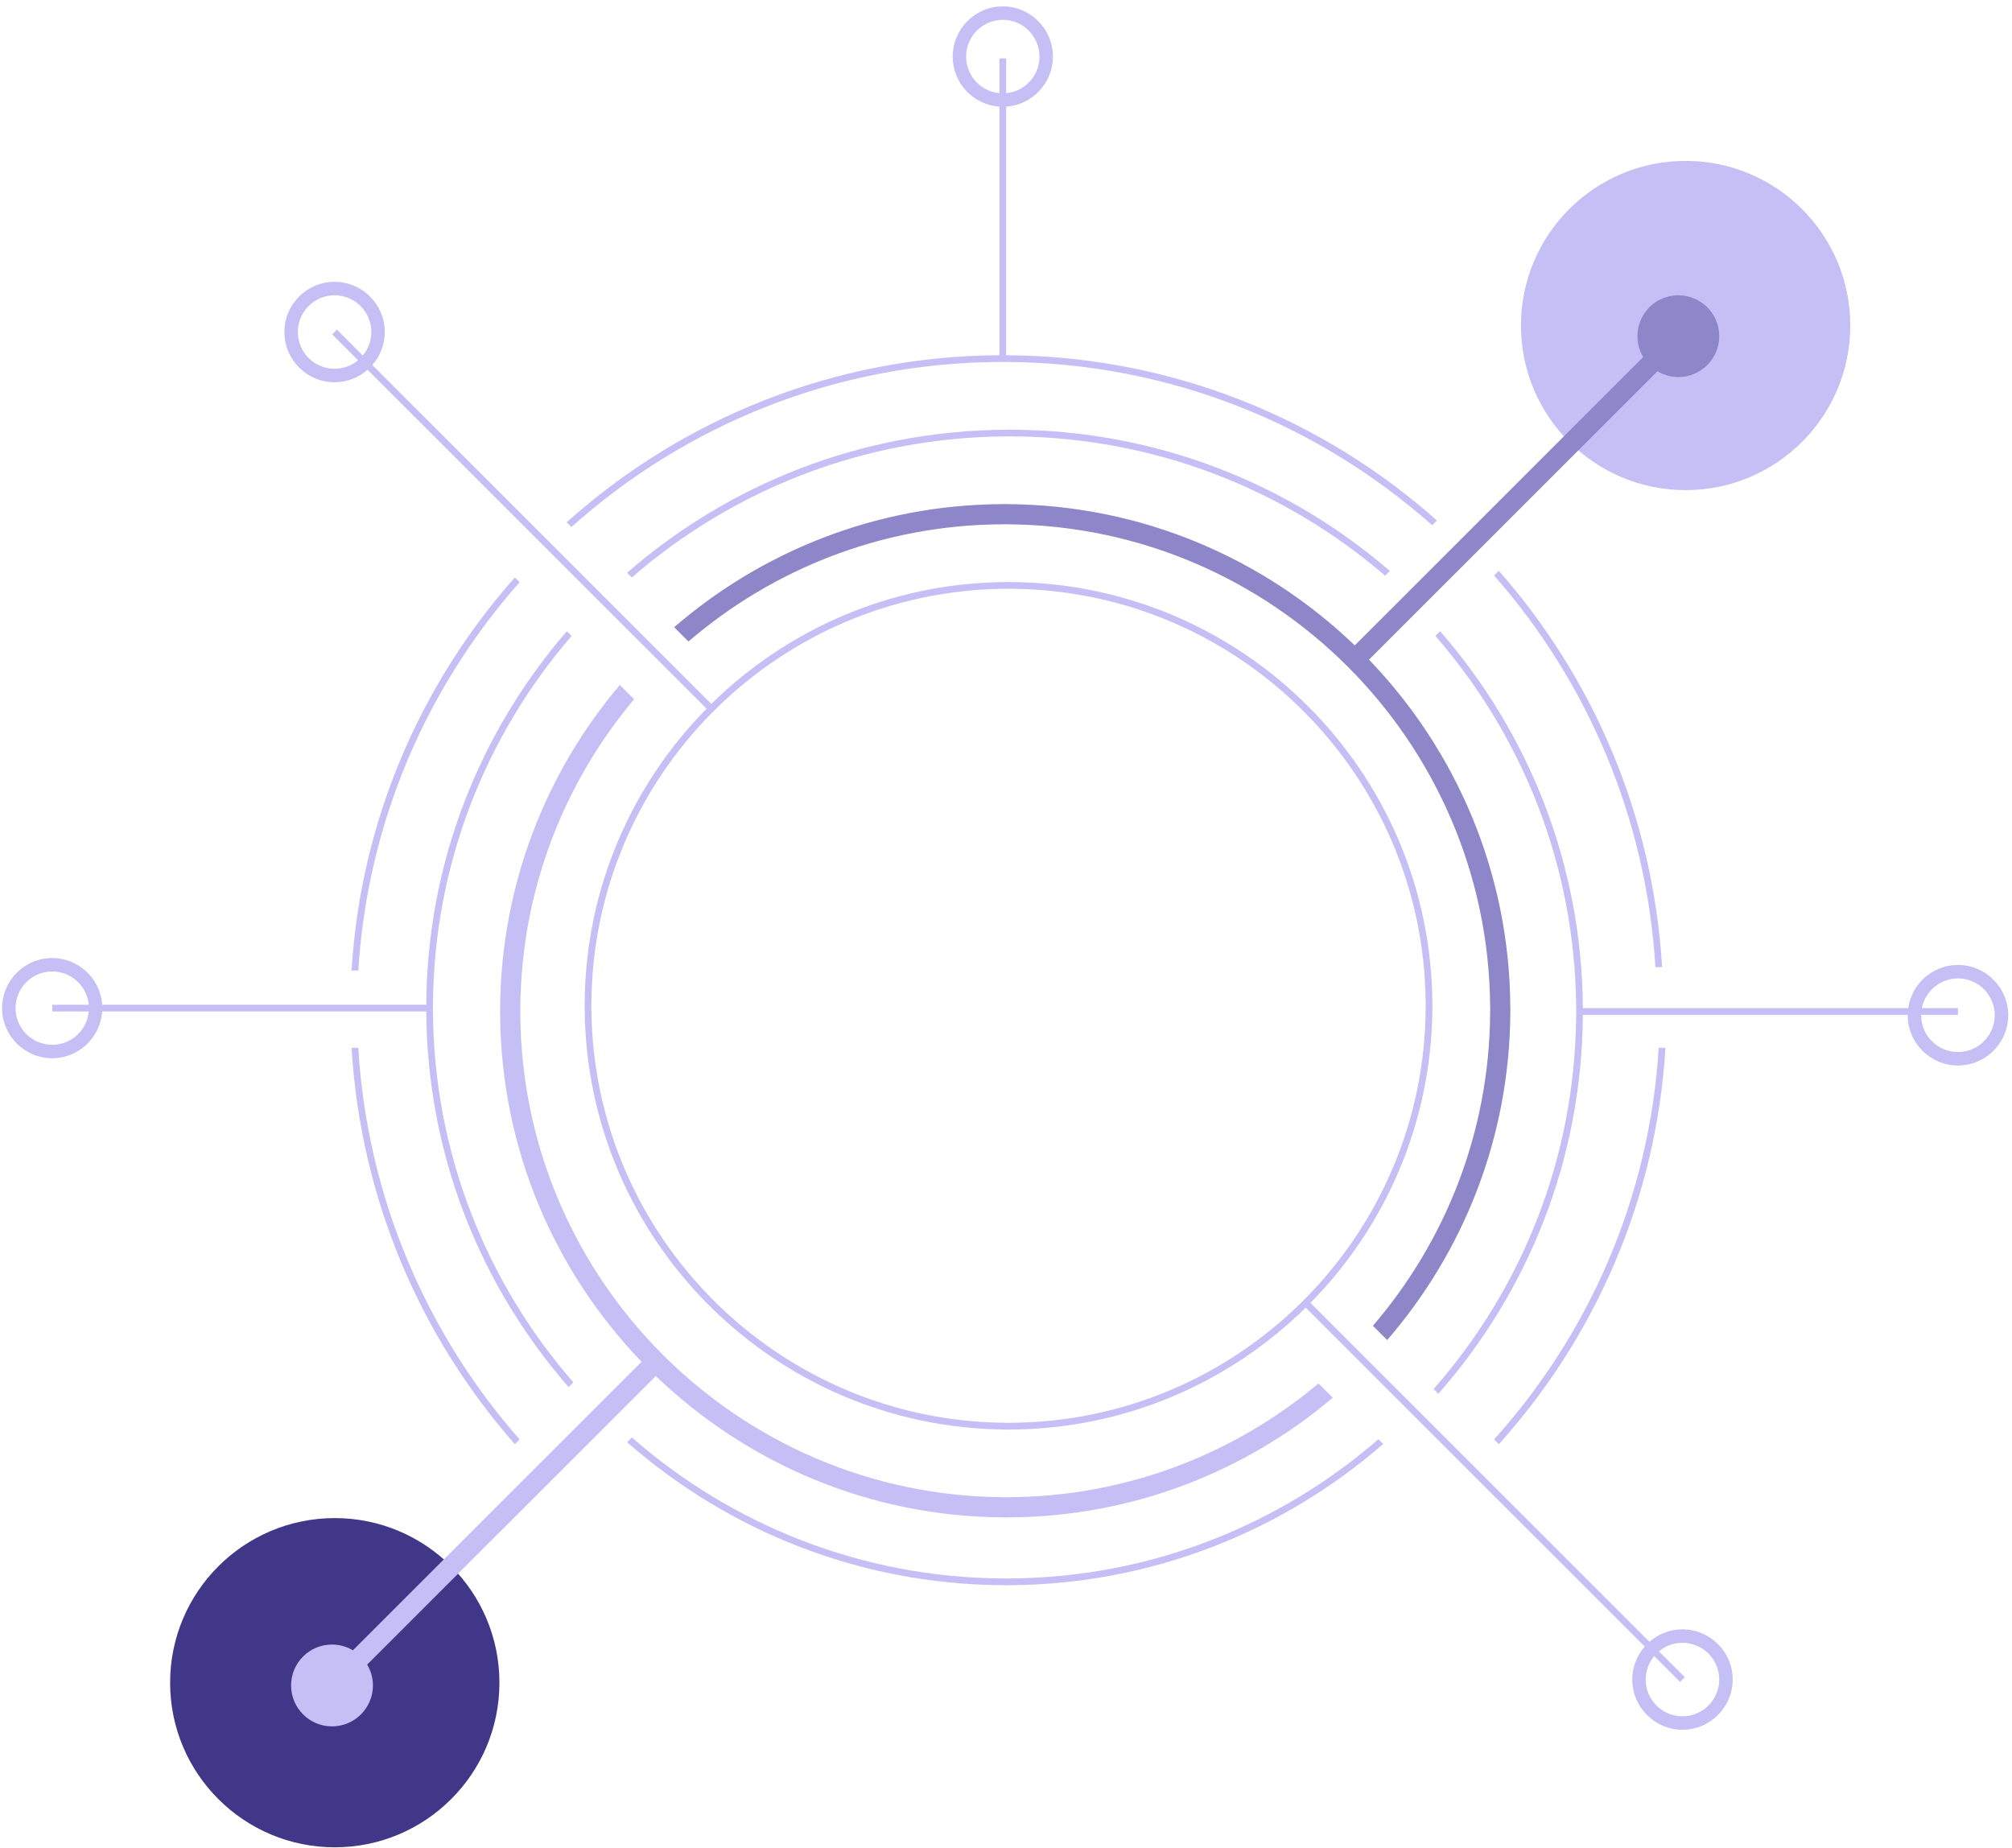 <?xml version="1.0" encoding="UTF-8" standalone="no"?>
<svg width="233px" height="214px" viewBox="0 0 233 214" version="1.1" xmlns="http://www.w3.org/2000/svg" xmlns:xlink="http://www.w3.org/1999/xlink">
    <!-- Generator: Sketch 3.7.2 (28276) - http://www.bohemiancoding.com/sketch -->
    <title>temp-dappsys</title>
    <desc>Created with Sketch.</desc>
    <defs>
        <filter x="-50%" y="-50%" width="200%" height="200%" filterUnits="objectBoundingBox" id="filter-1">
            <feOffset dx="-0" dy="2" in="SourceAlpha" result="shadowOffsetOuter1"></feOffset>
            <feGaussianBlur stdDeviation="3.5" in="shadowOffsetOuter1" result="shadowBlurOuter1"></feGaussianBlur>
            <feColorMatrix values="0 0 0 0 0   0 0 0 0 0   0 0 0 0 0  0 0 0 0.334 0" type="matrix" in="shadowBlurOuter1" result="shadowMatrixOuter1"></feColorMatrix>
            <feMerge>
                <feMergeNode in="shadowMatrixOuter1"></feMergeNode>
                <feMergeNode in="SourceGraphic"></feMergeNode>
            </feMerge>
        </filter>
    </defs>
    <g id="Nexus---Site" stroke="none" stroke-width="1" fill="none" fill-rule="evenodd">
        <g id="Artboard-14" transform="translate(-25, -33)">
            <g id="temp-dappsys" style="mix-blend-mode: luminosity;" transform="translate(25, 33)">
                <g id="Group-+-Oval-1-+-Rectangle-2" transform="translate(0.243, 0.456)">
                    <g id="Group" style="mix-blend-mode: overlay;">
                        <path d="M57.593,194.391 C57.593,204.918 49.056,213.451 38.525,213.451 C27.994,213.451 19.457,204.918 19.457,194.391 C19.457,183.864 27.994,175.33 38.525,175.33 C49.056,175.33 57.593,183.864 57.593,194.391" id="Fill-37" fill="#403788"></path>
                        <path d="M214.029,37.236 C214.029,47.763 205.492,56.297 194.961,56.297 C184.43,56.297 175.893,47.763 175.893,37.236 C175.893,26.709 184.43,18.175 194.961,18.175 C205.492,18.175 214.029,26.709 214.029,37.236" id="Fill-38" fill="#C5BFF6"></path>
                        <path d="M192.626,120.87 L191.842,120.87 C190.782,138.229 183.758,154.012 172.78,166.222 L173.081,166.522 L173.333,166.772 C184.452,154.42 191.564,138.443 192.626,120.87" id="Fill-39" fill="#C5BFF6"></path>
                        <path d="M111.639,6.097 C111.639,3.75 113.544,1.84 115.887,1.84 C118.229,1.84 120.135,3.75 120.135,6.097 C120.135,8.314 118.436,10.138 116.275,10.335 L116.275,6.311 L115.498,6.311 L115.498,10.335 C113.337,10.138 111.639,8.314 111.639,6.097 L111.639,6.097 Z M65.376,60.025 L65.926,60.576 C79.12,48.769 96.484,41.552 115.498,41.456 C115.628,41.455 115.757,41.45 115.887,41.45 C116.017,41.45 116.145,41.455 116.275,41.456 C135.178,41.552 152.449,48.684 165.614,60.369 L166.165,59.817 C152.858,47.993 135.393,40.773 116.275,40.677 L116.275,11.893 C119.293,11.691 121.689,9.173 121.689,6.097 C121.689,2.89 119.086,0.282 115.887,0.282 C112.688,0.282 110.084,2.89 110.084,6.097 C110.084,9.173 112.48,11.691 115.498,11.893 L115.498,40.677 C96.269,40.774 78.712,48.077 65.376,60.025 L65.376,60.025 Z" id="Fill-40" fill="#C5BFF6"></path>
                        <path d="M173.078,65.885 L172.78,66.186 C183.538,78.426 190.416,94.199 191.46,111.534 L192.237,111.534 C191.192,93.983 184.226,78.016 173.328,65.633 L173.078,65.885" id="Fill-41" fill="#C5BFF6"></path>
                        <path d="M41.256,111.923 C42.304,94.757 49.174,79.127 59.928,66.962 L59.626,66.662 L59.374,66.411 C48.478,78.718 41.521,94.542 40.471,111.923 L41.256,111.923" id="Fill-43" fill="#C5BFF6"></path>
                        <path d="M40.859,120.87 L40.471,120.87 C41.517,138.421 48.482,154.39 59.379,166.772 L59.928,166.219 C49.17,153.98 42.291,138.207 41.248,120.87 L40.859,120.87" id="Fill-44" fill="#C5BFF6"></path>
                        <path d="M5.805,120.526 C3.462,120.526 1.555,118.621 1.555,116.279 C1.555,113.938 3.462,112.033 5.805,112.033 C8.018,112.033 9.839,113.731 10.036,115.891 L5.805,115.891 L5.805,116.668 L10.036,116.668 C9.839,118.828 8.018,120.526 5.805,120.526 L5.805,120.526 Z M49.12,116.668 C49.216,133.297 55.425,148.498 65.604,160.159 L66.154,159.609 C56.115,148.089 49.993,133.084 49.898,116.668 C49.897,116.538 49.888,116.41 49.888,116.279 C49.888,116.149 49.897,116.021 49.898,115.891 C49.993,99.587 56.033,84.674 65.95,73.185 L65.399,72.635 C55.342,84.265 49.215,99.372 49.12,115.891 L11.591,115.891 C11.389,112.874 8.875,110.479 5.805,110.479 C2.604,110.479 0,113.081 0,116.279 C0,119.478 2.604,122.08 5.805,122.08 C8.875,122.08 11.389,119.685 11.591,116.668 L40.498,116.668 L49.12,116.668 Z" id="Fill-45" fill="#C5BFF6"></path>
                        <path d="M116.277,182.329 C116.147,182.329 116.019,182.32 115.889,182.319 C99.467,182.223 84.455,176.075 72.932,165.994 L72.381,166.548 C84.046,176.769 99.253,183.004 115.889,183.1 C116.019,183.1 116.147,183.11 116.277,183.11 C116.408,183.11 116.536,183.1 116.666,183.1 C133.191,183.004 148.304,176.852 159.938,166.752 L159.388,166.199 C147.896,176.158 132.976,182.223 116.666,182.319 C116.536,182.32 116.408,182.329 116.277,182.329" id="Fill-46" fill="#C5BFF6"></path>
                        <path d="M116.667,50.067 C116.798,50.067 116.927,50.075 117.057,50.076 C133.536,50.171 148.601,56.247 160.164,66.209 L160.462,65.914 L160.716,65.662 C149.01,55.561 133.751,49.399 117.057,49.304 C116.927,49.304 116.798,49.295 116.667,49.295 C116.537,49.295 116.408,49.304 116.277,49.304 C99.471,49.4 84.117,55.642 72.381,65.865 L72.933,66.411 C84.528,56.328 99.686,50.172 116.277,50.076 C116.408,50.075 116.537,50.067 116.667,50.067" id="Fill-47" fill="#C5BFF6"></path>
                        <path d="M162.334,68.589 L156.644,74.277 C146.196,64.237 132.05,58.023 116.47,57.92 C116.34,57.919 116.212,57.91 116.081,57.91 C115.951,57.91 115.822,57.919 115.692,57.92 C101.233,58.015 88.01,63.377 77.829,72.172 L79.484,73.826 C89.237,65.451 101.877,60.35 115.692,60.255 C115.822,60.254 115.951,60.245 116.081,60.245 C116.212,60.245 116.34,60.254 116.47,60.255 C147.178,60.465 172.113,85.391 172.323,116.086 C172.324,116.216 172.332,116.345 172.332,116.476 C172.332,116.606 172.324,116.735 172.323,116.865 C172.228,130.674 167.125,143.309 158.747,153.059 L160.401,154.713 C169.2,144.536 174.564,131.318 174.659,116.865 C174.66,116.735 174.668,116.606 174.668,116.476 C174.668,116.345 174.66,116.216 174.659,116.086 C174.556,100.514 168.339,86.373 158.295,75.928 L160.898,73.327 L163.688,70.537 L163.986,70.24 L164.239,69.987 L170.072,64.156 L170.373,63.856 L170.623,63.605 L191.7,42.537 C192.407,42.958 193.232,43.205 194.116,43.205 C196.732,43.205 198.853,41.085 198.853,38.47 C198.853,35.855 196.732,33.735 194.116,33.735 C191.5,33.735 189.38,35.855 189.38,38.47 C189.38,39.354 189.626,40.178 190.048,40.886 L168.971,61.955 L168.721,62.205 L168.421,62.505 L162.334,68.589" id="Fill-48" fill="#8D86C9"></path>
                        <path d="M70.01,164.569 L75.704,158.878 C86.16,168.925 100.316,175.144 115.905,175.246 C116.036,175.247 116.165,175.256 116.295,175.256 C116.426,175.256 116.554,175.247 116.684,175.246 C130.93,175.153 143.978,169.954 154.101,161.393 L152.445,159.738 C142.751,167.879 130.285,172.816 116.684,172.91 C116.554,172.911 116.426,172.92 116.295,172.92 C116.165,172.92 116.036,172.911 115.905,172.91 C85.176,172.7 60.225,147.757 60.014,117.04 C60.013,116.91 60.004,116.781 60.004,116.651 C60.004,116.52 60.013,116.391 60.014,116.261 C60.107,102.666 65.047,90.205 73.19,80.514 L71.535,78.859 C62.971,88.978 57.77,102.022 57.676,116.261 C57.675,116.391 57.667,116.52 57.667,116.651 C57.667,116.781 57.675,116.91 57.676,117.04 C57.779,132.624 64,146.774 74.051,157.226 L68.357,162.918 L68.103,163.171 L61.966,169.306 L61.715,169.556 L40.624,190.64 C39.915,190.218 39.09,189.972 38.206,189.972 C35.588,189.972 33.466,192.092 33.466,194.709 C33.466,197.326 35.588,199.448 38.206,199.448 C40.824,199.448 42.945,197.326 42.945,194.709 C42.945,193.825 42.698,193 42.277,192.292 L70.01,164.569" id="Fill-49" fill="#C5BFF6"></path>
                        <path d="M194.595,198.28 C192.248,198.28 190.338,196.371 190.338,194.025 C190.338,192.992 190.71,192.044 191.325,191.306 L194.32,194.301 L194.87,193.75 L191.875,190.756 C192.614,190.141 193.561,189.77 194.595,189.77 C196.942,189.77 198.852,191.679 198.852,194.025 C198.852,196.371 196.942,198.28 194.595,198.28 L194.595,198.28 Z M116.938,164.294 C116.808,164.295 116.679,164.304 116.549,164.304 C116.419,164.304 116.29,164.295 116.159,164.294 C89.828,164.084 68.455,142.719 68.244,116.398 C68.244,116.268 68.234,116.139 68.234,116.008 C68.234,115.878 68.244,115.749 68.244,115.619 C68.349,102.598 73.631,90.791 82.133,82.155 C82.315,81.971 82.498,81.787 82.684,81.605 C91.323,73.106 103.134,67.826 116.159,67.722 C116.29,67.721 116.419,67.713 116.549,67.713 C116.679,67.713 116.808,67.721 116.938,67.722 C143.269,67.932 164.643,89.298 164.854,115.619 C164.855,115.749 164.863,115.878 164.863,116.008 C164.863,116.139 164.855,116.268 164.854,116.398 C164.749,129.419 159.467,141.225 150.965,149.861 C150.783,150.046 150.6,150.229 150.414,150.412 C141.775,158.91 129.964,164.19 116.938,164.294 L116.938,164.294 Z M38.503,42.246 C36.156,42.246 34.246,40.338 34.246,37.991 C34.246,35.645 36.156,33.736 38.503,33.736 C40.85,33.736 42.759,35.645 42.759,37.991 C42.759,39.025 42.388,39.973 41.773,40.711 L38.778,37.716 L38.227,38.266 L41.223,41.261 C40.484,41.875 39.536,42.246 38.503,42.246 L38.503,42.246 Z M194.595,188.213 C193.132,188.213 191.798,188.761 190.774,189.655 L170.555,169.443 L170.304,169.193 L170.004,168.893 L158.232,157.125 L151.515,150.411 C160.159,141.634 165.528,129.633 165.632,116.398 C165.633,116.268 165.642,116.139 165.642,116.008 C165.642,115.878 165.633,115.749 165.632,115.619 C165.422,88.869 143.698,67.154 116.938,66.944 C116.808,66.943 116.679,66.934 116.549,66.934 C116.419,66.934 116.29,66.943 116.159,66.944 C102.919,67.048 90.913,72.415 82.133,81.055 L70.022,68.949 L69.725,68.652 L42.873,41.811 C43.769,40.788 44.316,39.454 44.316,37.991 C44.316,34.787 41.708,32.179 38.503,32.179 C35.297,32.179 32.688,34.787 32.688,37.991 C32.688,41.196 35.297,43.803 38.503,43.803 C39.965,43.803 41.301,43.256 42.323,42.361 L69.175,69.202 L69.472,69.499 L81.583,81.605 C72.939,90.382 67.57,102.384 67.466,115.619 C67.465,115.749 67.455,115.878 67.455,116.008 C67.455,116.139 67.465,116.268 67.466,116.398 C67.676,143.147 89.399,164.863 116.159,165.073 C116.29,165.074 116.419,165.082 116.549,165.082 C116.679,165.082 116.808,165.074 116.938,165.073 C130.179,164.969 142.184,159.601 150.965,150.961 L169.454,169.443 L169.753,169.743 L170.004,169.993 L190.224,190.205 C189.328,191.228 188.781,192.562 188.781,194.025 C188.781,197.23 191.39,199.837 194.595,199.837 C197.801,199.837 200.409,197.23 200.409,194.025 C200.409,190.82 197.801,188.213 194.595,188.213 L194.595,188.213 Z" id="Fill-50" fill="#C5BFF6"></path>
                        <path d="M226.497,121.362 C224.147,121.362 222.235,119.45 222.235,117.101 C222.235,117.086 222.237,117.072 222.237,117.058 L226.497,117.058 L226.497,116.278 L222.317,116.278 C222.701,114.321 224.429,112.839 226.497,112.839 C228.848,112.839 230.76,114.751 230.76,117.101 C230.76,119.45 228.848,121.362 226.497,121.362 L226.497,121.362 Z M226.497,111.28 C223.567,111.28 221.142,113.457 220.741,116.278 L183.061,116.278 C182.965,99.59 176.739,84.337 166.532,72.635 L165.98,73.187 C176.047,84.747 182.187,99.805 182.282,116.278 C182.282,116.409 182.292,116.537 182.292,116.668 C182.292,116.799 182.282,116.927 182.282,117.058 C182.186,133.642 175.964,148.795 165.775,160.385 L166.327,160.937 C176.657,149.205 182.965,133.857 183.061,117.058 L220.678,117.058 C220.678,117.072 220.676,117.086 220.676,117.101 C220.676,120.31 223.287,122.921 226.497,122.921 C229.708,122.921 232.319,120.31 232.319,117.101 C232.319,113.891 229.708,111.28 226.497,111.28 L226.497,111.28 Z" id="Fill-51" fill="#C5BFF6"></path>
                    </g>
                </g>
                <g id="Oval-1-+-Rectangle-2" filter="url(#filter-1)" transform="translate(83.423, 83.381)"></g>
            </g>
        </g>
    </g>
</svg>